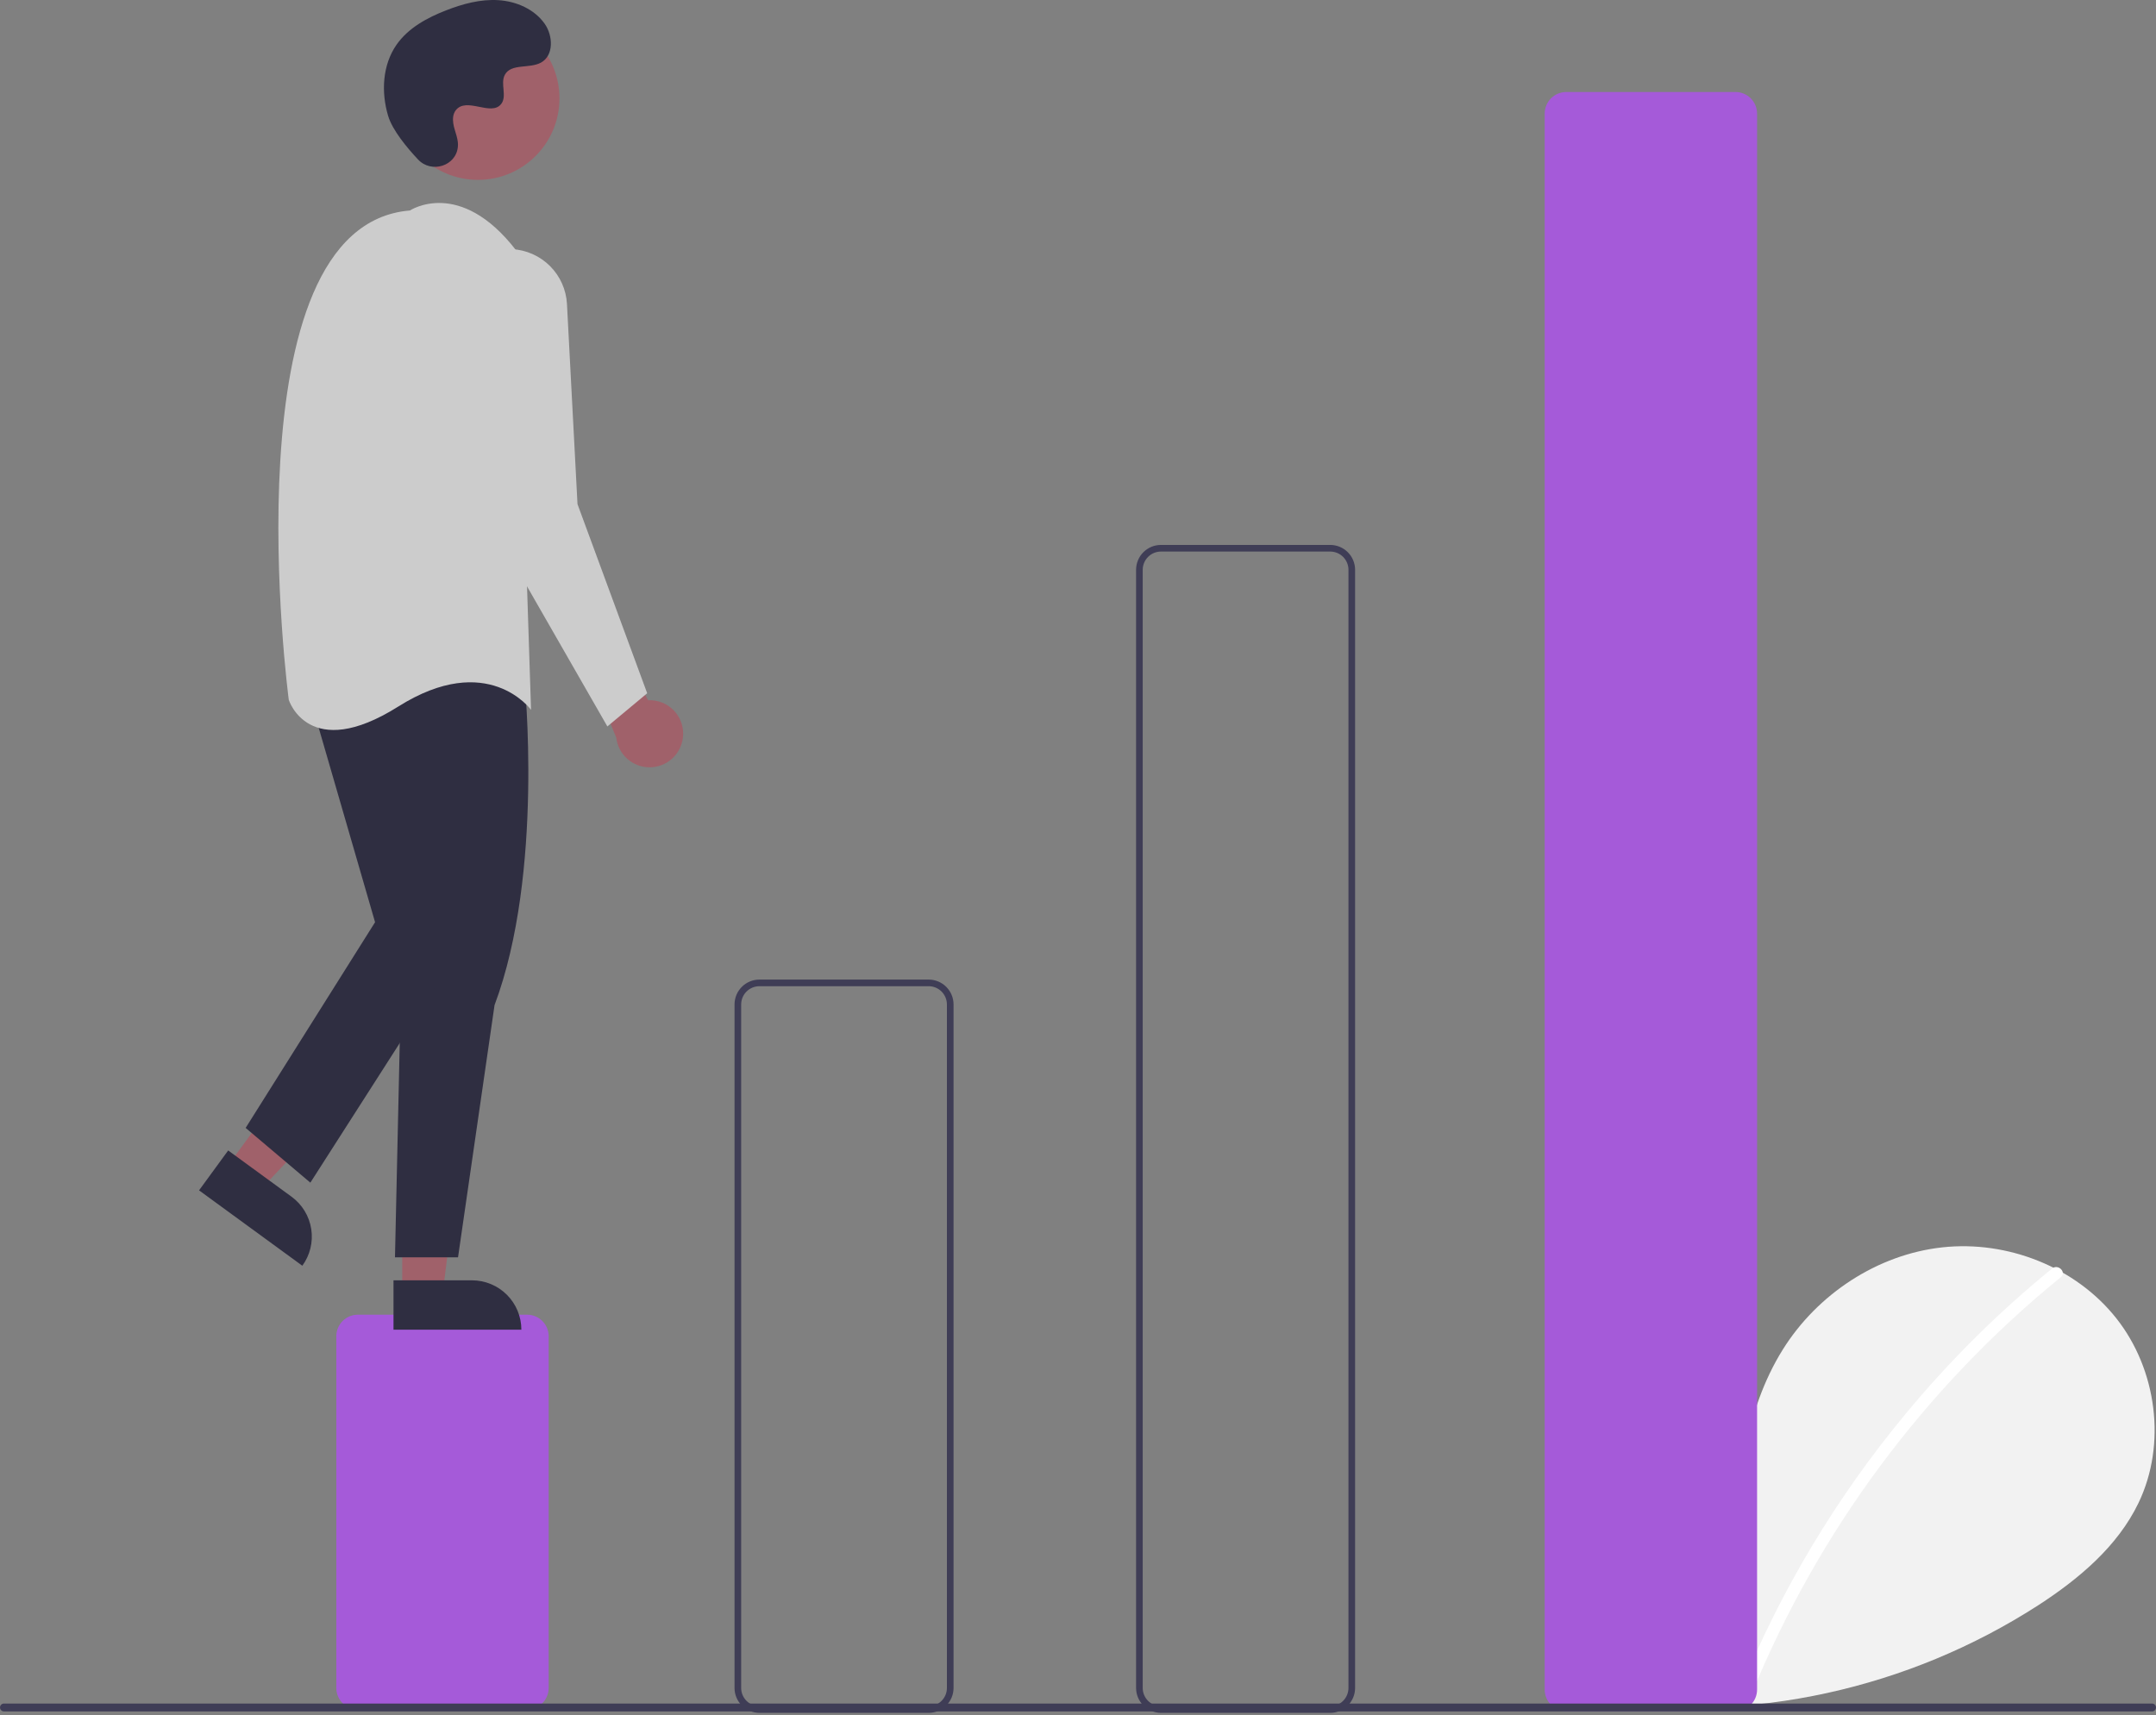 <svg width="700" height="557" viewBox="0 0 700 557" fill="none" xmlns="http://www.w3.org/2000/svg">
<rect x="0" y="0" width="700" height="557" fill="#808080" stroke="none"/>
<g clip-path="url(#clip0_231_1660)">
<path d="M522.174 549.538C512.485 541.351 506.599 528.418 508.143 515.827C509.686 503.236 519.246 491.661 531.646 488.987C544.046 486.314 558.181 493.715 561.948 505.828C564.02 482.475 566.409 458.143 578.825 438.255C590.068 420.247 609.54 407.362 630.643 405.057C651.747 402.752 673.966 411.458 687.128 428.115C700.289 444.772 703.512 468.987 694.294 488.111C687.503 502.198 674.993 512.682 661.885 521.211C619.528 548.541 568.727 559.654 518.828 552.508" fill="#F2F2F2"/>
<path d="M666.259 411.941C648.846 426.124 632.871 441.986 618.566 459.299C596.179 486.301 578.062 516.575 564.848 549.067C563.881 551.437 567.73 552.469 568.687 550.125C590.307 497.32 624.821 450.777 669.074 414.755C671.061 413.137 668.23 410.336 666.259 411.941Z" fill="white"/>
<path d="M171.142 555.142H116.191C114.334 555.14 112.554 554.401 111.241 553.088C109.928 551.775 109.19 549.995 109.188 548.138V433.928C109.19 432.071 109.928 430.291 111.241 428.978C112.554 427.665 114.334 426.926 116.191 426.924H171.142C172.998 426.926 174.778 427.665 176.091 428.978C177.404 430.291 178.143 432.071 178.145 433.928V548.138C178.143 549.995 177.404 551.775 176.091 553.088C174.778 554.401 172.998 555.14 171.142 555.142Z" fill="#A55AD9"/>
<path d="M301.514 556.219H246.564C244.421 556.217 242.367 555.365 240.852 553.85C239.337 552.335 238.485 550.281 238.483 548.139V326.182C238.485 324.039 239.337 321.985 240.852 320.47C242.367 318.955 244.421 318.103 246.564 318.101H301.514C303.657 318.103 305.711 318.955 307.226 320.47C308.741 321.985 309.593 324.039 309.595 326.182V548.139C309.593 550.281 308.741 552.335 307.226 553.85C305.711 555.365 303.657 556.217 301.514 556.219ZM246.564 320.256C244.993 320.257 243.486 320.882 242.375 321.993C241.265 323.104 240.64 324.61 240.638 326.182V548.139C240.64 549.71 241.265 551.216 242.375 552.327C243.486 553.438 244.993 554.063 246.564 554.065H301.514C303.085 554.063 304.592 553.438 305.703 552.327C306.814 551.216 307.439 549.71 307.44 548.139V326.182C307.439 324.61 306.814 323.104 305.703 321.993C304.592 320.882 303.085 320.257 301.514 320.256H246.564Z" fill="#3F3D56"/>
<path d="M431.887 556.219H376.937C374.794 556.217 372.74 555.365 371.225 553.85C369.71 552.335 368.858 550.281 368.856 548.138V185.034C368.858 182.892 369.71 180.838 371.225 179.323C372.74 177.808 374.794 176.956 376.937 176.953H431.887C434.03 176.956 436.084 177.808 437.599 179.323C439.114 180.838 439.966 182.892 439.968 185.034V548.138C439.966 550.281 439.114 552.335 437.599 553.85C436.084 555.365 434.03 556.217 431.887 556.219ZM376.937 179.108C375.366 179.11 373.859 179.735 372.748 180.846C371.637 181.957 371.012 183.463 371.011 185.034V548.138C371.012 549.71 371.637 551.216 372.748 552.327C373.859 553.438 375.366 554.063 376.937 554.064H431.887C433.458 554.063 434.965 553.438 436.076 552.327C437.187 551.216 437.811 549.71 437.813 548.138V185.034C437.811 183.463 437.187 181.957 436.076 180.846C434.965 179.735 433.458 179.11 431.887 179.108H376.937Z" fill="#3F3D56"/>
<path d="M563.477 555.681H508.526C506.669 555.679 504.889 554.94 503.576 553.627C502.263 552.314 501.525 550.534 501.523 548.677V36.883C501.525 35.026 502.263 33.246 503.576 31.933C504.889 30.62 506.669 29.882 508.526 29.88H563.477C565.334 29.882 567.114 30.62 568.427 31.933C569.74 33.246 570.478 35.026 570.48 36.883V548.677C570.478 550.534 569.74 552.314 568.427 553.627C567.114 554.94 565.334 555.679 563.477 555.681Z" fill="#A55AD9"/>
<path d="M221.719 239.582C221.919 238.011 221.771 236.415 221.287 234.907C220.803 233.399 219.994 232.015 218.917 230.853C217.84 229.692 216.522 228.78 215.055 228.183C213.587 227.586 212.007 227.318 210.425 227.398L191.272 192.263L186.962 207.347L200.084 239.548C200.394 242.197 201.665 244.64 203.656 246.414C205.647 248.188 208.22 249.17 210.886 249.175C213.553 249.179 216.129 248.205 218.125 246.437C220.122 244.669 221.401 242.23 221.719 239.582Z" fill="#A0616A"/>
<path d="M74.147 378.311L84.814 386.1L119.934 348.655L104.188 337.159L74.147 378.311Z" fill="#A0616A"/>
<path d="M98.158 411.027L64.627 386.548L74.085 373.593L94.661 388.614C98.097 391.123 100.395 394.893 101.051 399.097C101.707 403.3 100.666 407.591 98.158 411.027Z" fill="#2F2E41"/>
<path d="M130.589 419.538L143.799 419.537L150.083 368.586L130.587 368.587L130.589 419.538Z" fill="#A0616A"/>
<path d="M169.275 431.803L127.76 431.805L127.759 415.765L153.234 415.763C157.488 415.763 161.568 417.453 164.577 420.461C167.585 423.469 169.275 427.549 169.275 431.803Z" fill="#2F2E41"/>
<path d="M170.261 220.815C170.261 220.815 176.726 283.308 160.564 326.407L148.712 408.294H128.24L130.395 311.322L122.853 225.125C122.853 225.125 137.937 186.337 170.261 220.815Z" fill="#2F2E41"/>
<path d="M100.227 225.125L121.776 299.47L79.755 366.272L100.765 384.05L148.712 309.167L134.705 217.583L100.227 225.125Z" fill="#2F2E41"/>
<path d="M155.181 58.414C169.797 58.414 181.645 46.565 181.645 31.95C181.645 17.335 169.797 5.486 155.181 5.486C140.566 5.486 128.718 17.335 128.718 31.95C128.718 46.565 140.566 58.414 155.181 58.414Z" fill="#A0616A"/>
<path d="M133.089 68.355C133.089 68.355 149.251 57.58 167.568 81.284L172.416 230.513C172.416 230.513 158.409 211.118 129.318 229.435C100.226 247.752 93.761 227.28 93.761 227.28C93.761 227.28 73.29 73.203 133.089 68.355Z" fill="#CCCCCC"/>
<path d="M166.264 80.908C170.912 81.159 175.303 83.121 178.593 86.415C181.882 89.709 183.837 94.102 184.082 98.751L187.501 163.71L210.127 225.125L197.198 235.9L155.177 162.633L146.574 102.41C146.179 99.65 146.402 96.836 147.225 94.172C148.049 91.508 149.452 89.06 151.336 87.004C153.219 84.948 155.534 83.334 158.116 82.28C160.697 81.226 163.48 80.757 166.264 80.908Z" fill="#CCCCCC"/>
<path d="M135.736 51.8C140.063 56.409 148.097 53.935 148.661 47.639C148.705 47.15 148.702 46.658 148.651 46.17C148.36 43.382 146.749 40.85 147.135 37.905C147.222 37.172 147.495 36.474 147.928 35.876C151.376 31.26 159.468 37.941 162.722 33.762C164.717 31.199 162.372 27.165 163.903 24.3C165.924 20.52 171.909 22.385 175.662 20.315C179.838 18.012 179.588 11.604 176.839 7.707C173.487 2.955 167.609 0.419 161.804 0.053C156 -0.312 150.235 1.257 144.816 3.369C138.659 5.768 132.553 9.084 128.764 14.498C124.156 21.082 123.713 29.934 126.017 37.633C127.419 42.316 132.203 48.037 135.736 51.8Z" fill="#2F2E41"/>
<path d="M698.717 555.762H1.283C0.943 555.761 0.618 555.626 0.378 555.385C0.138 555.145 0.004 554.819 0.004 554.479C0.004 554.14 0.138 553.814 0.378 553.574C0.618 553.333 0.943 553.198 1.283 553.197H698.717C699.057 553.198 699.382 553.333 699.622 553.574C699.862 553.814 699.996 554.14 699.996 554.479C699.996 554.819 699.862 555.145 699.622 555.385C699.382 555.626 699.057 555.761 698.717 555.762Z" fill="#3F3D56"/>
</g>
<defs>
<clipPath id="clip0_231_1660">
<rect width="700" height="556.22" fill="white"/>
</clipPath>
</defs>
</svg>
